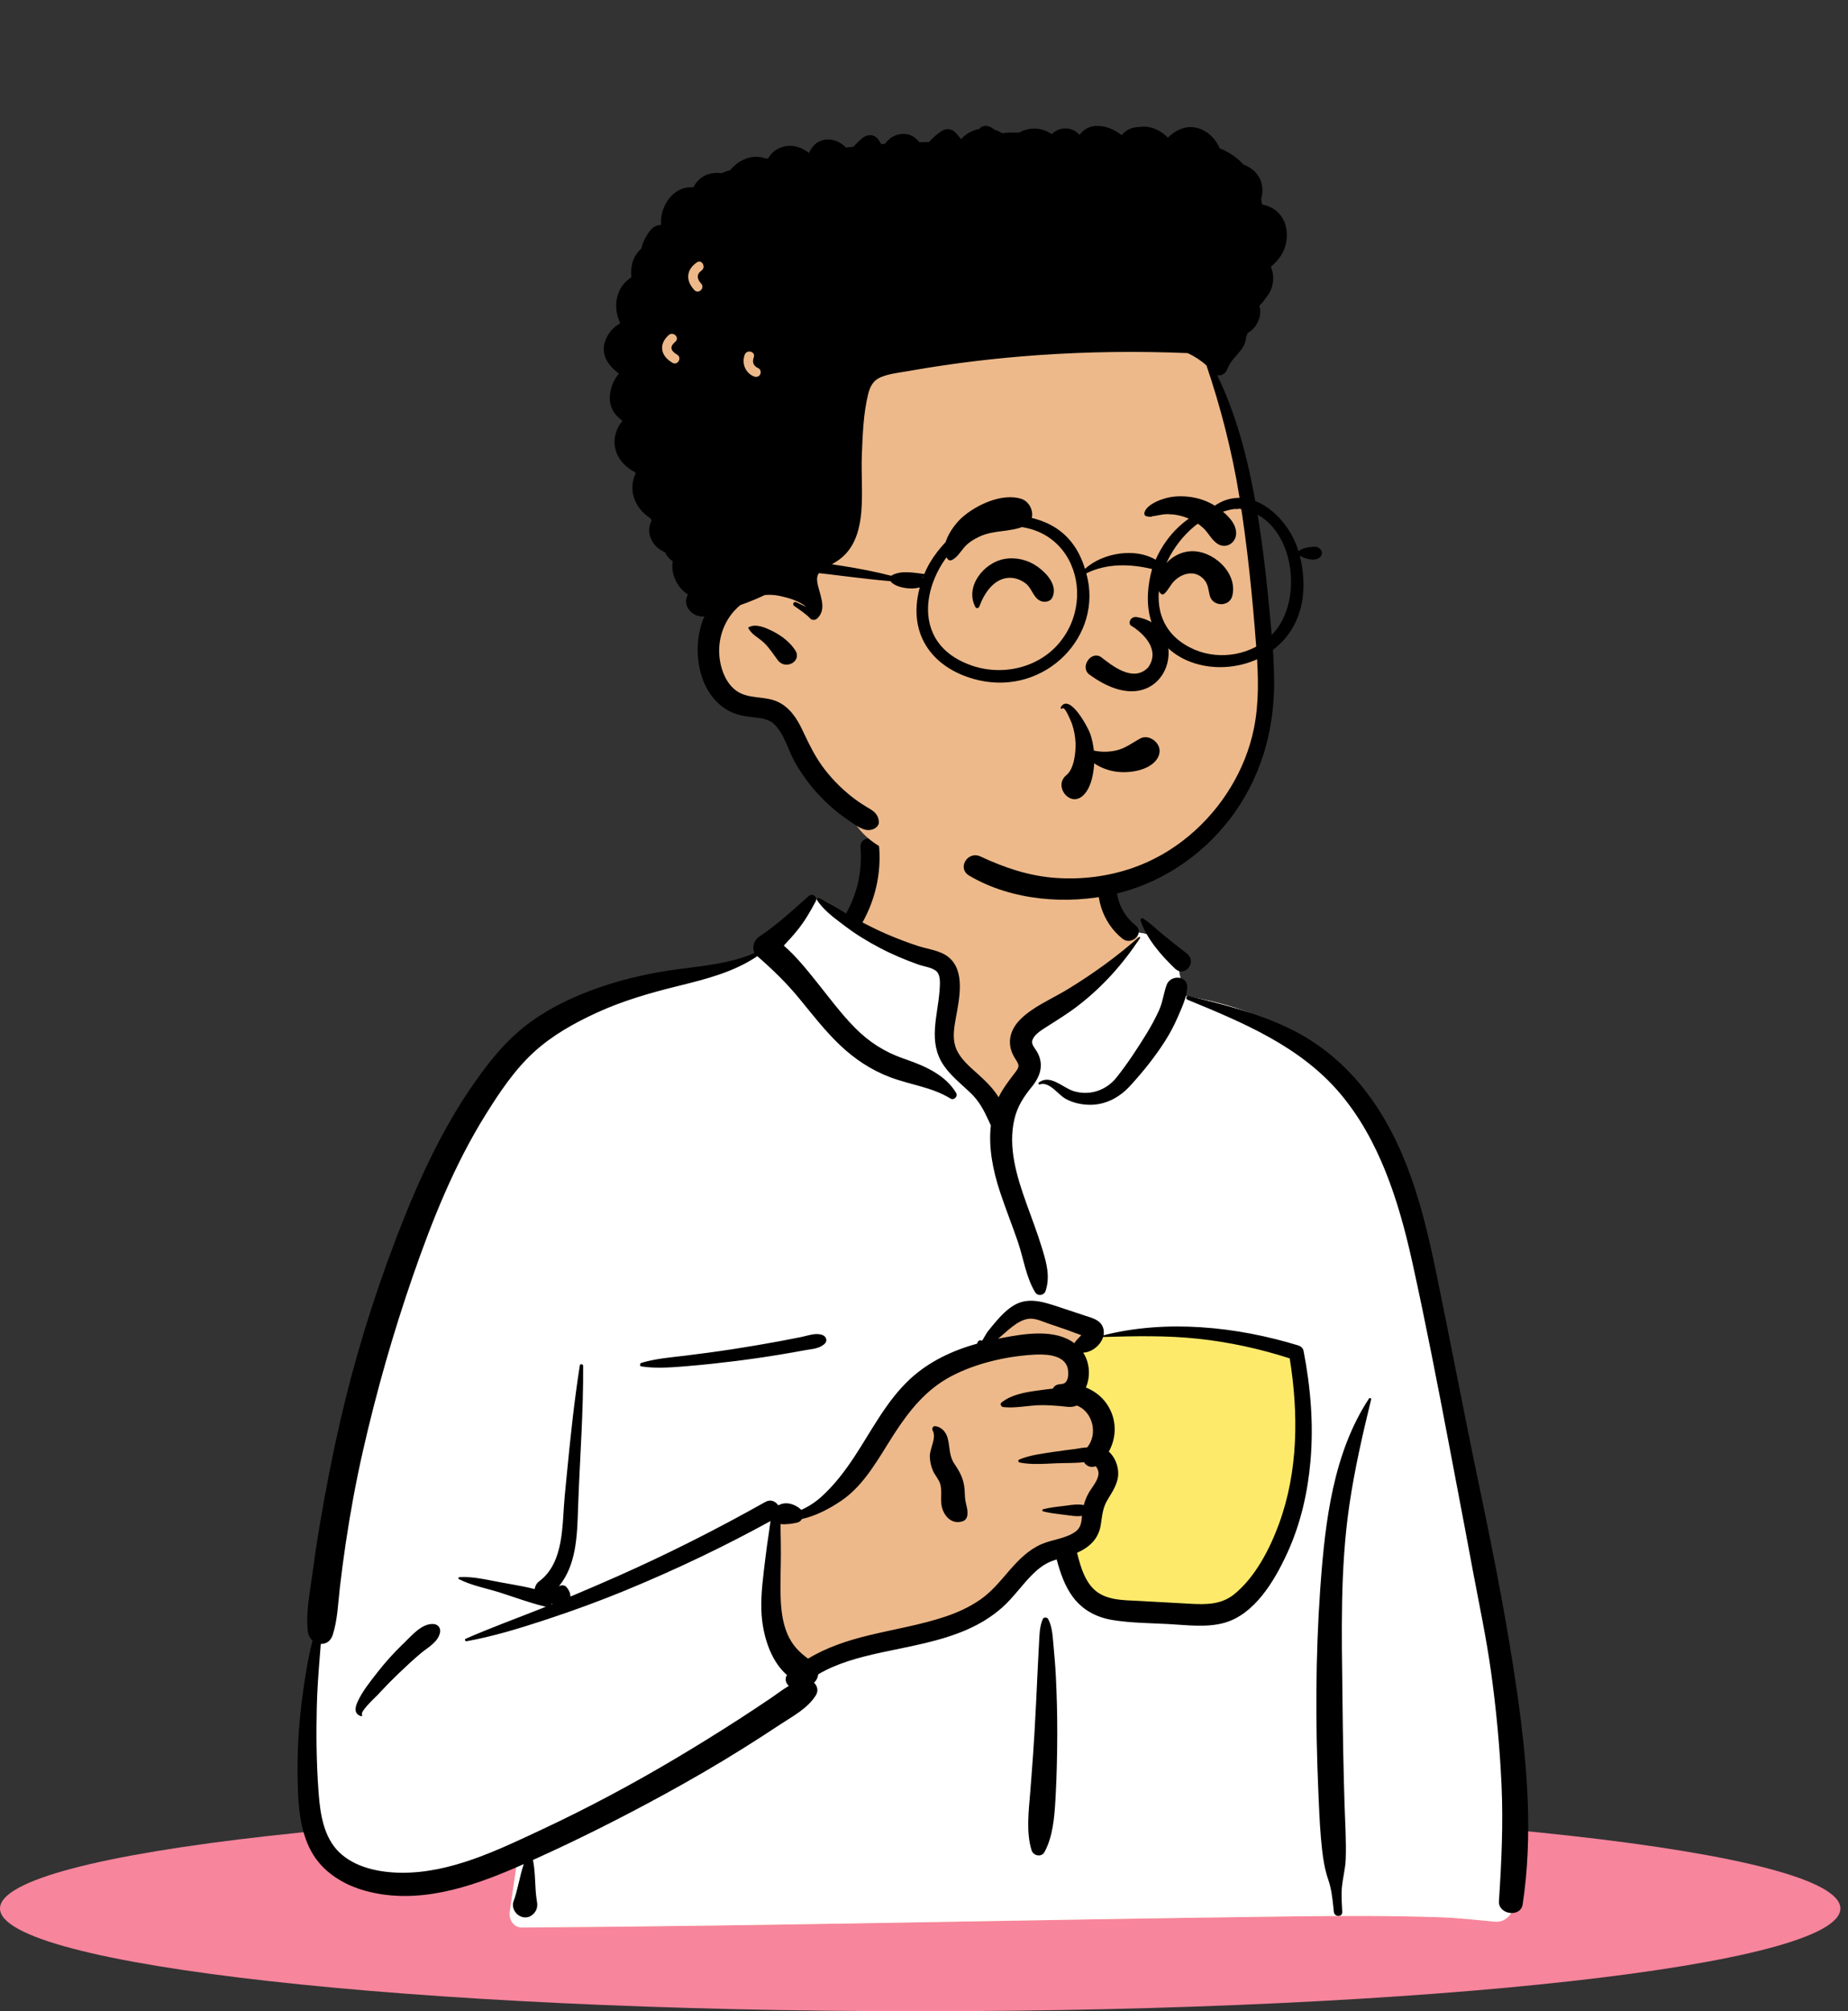 <svg width="295" height="321" viewBox="0 0 295 321" fill="none" xmlns="http://www.w3.org/2000/svg">
<rect x="0" y="0" width="295" height="321" fill="#333333" stroke="none"/>
<g clip-path="url(#clip0_30_224)">
<path d="M146.892 321C228.018 321 293.783 313.657 293.783 304.599C293.783 295.541 228.018 288.198 146.892 288.198C65.766 288.198 0 295.541 0 304.599C0 313.657 65.766 321 146.892 321Z" fill="#F7859C"/>
</g>
<path d="M214.421 201.949H157.025V272.587H214.421V201.949Z" fill="#FDEA6B"/>
<path fill-rule="evenodd" clip-rule="evenodd" d="M140.285 132.858C146.472 128.149 162.005 126.032 168.608 130.566C175.13 135.118 175.841 142.481 178.88 149.253C181.748 147.902 186.483 149.837 187.315 152.497C188.346 153.751 188.392 157.274 189.103 158.96C220.042 163.882 224.739 187.989 228.463 215.357C233.39 243.129 244.573 270.839 239.718 299.417C240.351 300.331 240.85 301.221 241.311 302.277C242.416 304.156 240.993 306.816 238.764 306.713C235.879 306.46 233.022 306.114 230.123 306.006C222.088 305.727 214.045 305.76 206.007 305.863L204.911 305.877C164.4 306.381 123.891 307.374 83.378 307.637C81.908 307.64 81.188 306.322 81.385 305.023C81.78 302.406 82.147 299.789 82.529 297.171C72.947 299.701 62.76 300.337 53.205 297.437C52.536 296.757 54.762 297.125 55.115 297.022C46.322 291.017 48.948 278.365 49.727 269.253C54.57 238.029 56.278 203.482 74.993 176.838C83.089 165.965 94.959 157.356 108.599 155.419L108.977 155.367C112.965 154.836 117.41 154.665 120.897 152.497C124.819 149.368 126.49 143.586 130.616 143.532C131.978 143.514 133.831 145.237 135.826 146.406C135.975 143.833 137.362 141.662 137.668 139.668L137.693 139.497C138.013 137.171 137.575 135.079 140.285 132.858ZM206.776 216.182C198.081 210.145 175.621 213.178 175.107 213.517C173.975 214.261 173.487 214.327 172.875 215.293C172.27 215.373 171.666 215.456 171.063 215.542C169.852 215.937 170.749 217.426 172.148 216.895C171.306 220.52 173.782 223.099 174.767 226.683C175.087 227.847 174.779 229.94 174.767 231.129C174.863 232.645 176.54 234.436 176.261 235.957C175.267 241.365 169.874 246.64 172.148 251.885C173.654 254.847 178.184 256.357 181.197 257.364C187.437 259.758 198.311 257.274 201.937 251.885C203.871 249.01 206.112 241.759 207.265 239.51L207.52 235.942C208.151 227.073 208.711 217.526 206.776 216.182Z" fill="#EDB98A"/>
<path fill-rule="evenodd" clip-rule="evenodd" d="M130.294 143.548L132.782 145.074L147.234 152.214C150.035 152.998 151.436 153.937 151.436 155.033V166.184C151.436 167.676 154.065 171.059 159.323 176.331L164.181 171.491L164.072 170.857C163.61 168.127 163.379 166.3 163.379 165.378C163.379 164.386 168.131 160.619 177.636 154.079L181.795 150.166L181.351 148.819C183.915 148.94 186.696 150.518 187.315 152.497C188.346 153.751 188.392 157.275 189.103 158.961C220.042 163.883 224.739 187.989 228.463 215.357C233.39 243.129 244.573 270.84 239.718 299.417C240.351 300.332 240.85 301.221 241.311 302.277C242.416 304.156 240.993 306.816 238.764 306.713C235.879 306.46 233.022 306.114 230.123 306.006C222.088 305.727 214.045 305.761 206.007 305.863L204.911 305.877C164.4 306.381 123.891 307.374 83.378 307.638C81.908 307.64 81.188 306.322 81.385 305.023C81.78 302.407 82.147 299.789 82.529 297.171C72.947 299.701 62.76 300.337 53.205 297.437C52.536 296.757 54.762 297.126 55.115 297.022C46.322 291.017 48.948 278.365 49.727 269.253C54.57 238.029 56.278 203.482 74.993 176.839C83.089 165.965 94.959 157.356 108.599 155.419L108.977 155.368L109.358 155.318C113.246 154.823 117.521 154.596 120.897 152.497C124.715 149.45 126.4 143.89 130.294 143.548ZM164.921 209.003C163.504 209.003 160.601 211.202 156.213 215.602L155.826 215.781C150.521 218.243 147.007 220.379 145.284 222.189L145.222 222.254C143.481 224.121 140.032 229.086 134.877 237.148L127.411 241.561H124.586L122.575 256.14L127.411 266.55L138.365 262.863L156.213 258.161L166.454 247.777L172.232 245.839C171.531 247.863 171.277 249.876 172.148 251.885C173.654 254.847 178.184 256.358 181.197 257.365C187.437 259.758 198.311 257.274 201.937 251.885C203.871 249.011 206.112 241.76 207.265 239.51L207.596 234.876C208.192 226.323 208.634 217.472 206.776 216.182C198.081 210.146 175.621 213.179 175.107 213.517C173.975 214.261 173.487 214.327 172.875 215.293L172.558 215.336L174.34 212.92L173.709 212.583C169.206 210.196 166.276 209.003 164.921 209.003ZM172.148 216.895C171.342 220.366 173.577 222.877 174.634 226.23L171.933 221.064L171.933 216.962C172.003 216.945 172.075 216.922 172.148 216.895Z" fill="white"/>
<path fill-rule="evenodd" clip-rule="evenodd" d="M129.101 143.009C129.701 142.478 130.589 143.145 130.208 143.863C129.351 145.476 128.471 147.004 127.321 148.43C126.623 149.294 125.876 150.112 125.119 150.92C127.062 152.6 128.729 154.686 130.302 156.641C132.315 159.141 134.217 161.747 136.476 164.035C138.704 166.291 141.168 167.868 144.146 168.92L144.748 169.129C147.74 170.179 150.938 171.597 152.624 174.428C152.957 174.986 152.287 175.676 151.724 175.328C148.794 173.514 145.35 173.149 142.16 171.951C139.079 170.794 136.392 169.012 134.019 166.738C131.649 164.468 129.66 161.886 127.584 159.358C125.532 156.858 123.322 154.723 120.895 152.608C117.149 155.127 112.873 156.223 108.525 157.299L108.051 157.417C103.698 158.494 99.368 159.745 95.284 161.62C91.683 163.274 88.142 165.248 85.209 167.939C82.096 170.795 79.672 174.442 77.455 178.009C72.493 185.988 69.006 194.73 65.935 203.579C62.742 212.782 60.07 222.17 57.914 231.669C56.817 236.501 55.926 241.367 55.194 246.268C54.842 248.628 54.529 250.993 54.254 253.363C53.96 255.895 53.893 258.499 53.116 260.932C52.783 261.975 51.996 262.408 51.209 262.371L51.049 264.37C50.837 267.035 50.639 269.7 50.572 272.381C50.462 276.84 50.512 281.285 50.833 285.734L50.878 286.34C51.13 289.587 51.694 293.235 54.137 295.613C56.667 298.075 60.557 298.849 63.967 298.894C71.909 298.997 79.554 295.247 86.582 291.957C93.82 288.568 100.86 284.807 107.732 280.728C111.231 278.651 114.693 276.505 118.11 274.295C119.787 273.211 121.452 272.108 123.105 270.988C124.052 270.346 124.949 269.643 125.912 269.073C125.44 268.634 125.229 267.943 125.625 267.34C122.839 264.923 121.68 260.61 121.544 257.121C121.434 254.304 121.849 251.495 122.177 248.705C122.342 247.298 122.546 245.894 122.758 244.493C122.841 243.94 122.905 243.348 123.003 242.764C115.481 246.895 107.747 250.574 99.809 253.843C95.741 255.518 91.62 257.025 87.442 258.405L86.595 258.684C82.636 259.979 78.583 261.202 74.491 261.942C74.272 261.982 74.094 261.659 74.328 261.556C78.316 259.797 82.442 258.314 86.49 256.694L87.156 256.424C87.079 256.419 87 256.409 86.917 256.389C84.543 255.816 82.188 254.934 79.859 254.191C77.698 253.501 75.27 253.068 73.25 252.027C73.095 251.947 73.182 251.731 73.333 251.721C75.604 251.564 78.068 252.225 80.294 252.614L81.13 252.76C82.531 253.007 83.963 253.272 85.357 253.619C85.407 253.152 85.668 252.683 86.039 252.408C90.124 249.385 89.709 243.279 90.146 238.777L90.47 235.434C91.04 229.584 91.643 223.734 92.558 217.928C92.607 217.618 93.087 217.707 93.089 217.999C93.137 225.197 92.593 232.362 92.32 239.548L92.278 240.727C92.128 245.162 92.01 249.766 89.215 253.178C89.606 252.95 90.134 252.95 90.451 253.326C90.84 253.789 91.064 254.308 91.057 254.818C93.582 253.76 96.097 252.674 98.598 251.567C106.642 248.005 114.517 244.02 122.184 239.707C123.009 239.243 123.793 239.608 124.201 240.22L124.26 240.211C124.27 240.21 124.28 240.209 124.29 240.209L124.349 240.206C124.351 240.206 124.353 240.207 124.355 240.207C125.434 239.614 126.905 240.036 127.831 240.9C127.858 240.927 127.881 240.955 127.906 240.982C129.078 240.456 130.173 239.746 131.166 238.846C133.2 237.004 134.922 234.727 136.423 232.444C139.188 228.238 141.536 223.561 145.271 220.099C148.305 217.286 152.068 215.535 156.014 214.436C155.998 214.321 156.042 214.198 156.122 214.116C156.324 213.908 156.469 213.837 156.731 213.963C156.752 213.973 156.764 213.987 156.773 214.002L157.158 213.344C157.368 212.987 157.584 212.628 157.659 212.534C158.107 211.97 158.568 211.41 159.036 210.862C159.83 209.935 160.735 209.019 161.782 208.376C164.075 206.968 166.486 207.765 168.844 208.534C170.269 209 171.688 209.48 173.111 209.952L173.257 210C174.318 210.34 175.559 210.638 176.033 211.761C176.22 212.205 176.25 212.667 176.162 213.114C186.234 210.554 197.42 211.73 207.248 214.735C207.626 214.85 208.002 215.16 208.082 215.568C209.208 221.339 209.709 227.258 209.2 233.128C208.76 238.195 207.637 243.16 205.52 247.799L205.4 248.061C203.41 252.36 200.257 257.66 195.442 259.007C192.534 259.821 189.318 259.341 186.352 259.192C183.47 259.047 180.524 259.026 177.67 258.573C175.127 258.17 172.899 257.031 171.328 254.965C169.973 253.182 169.259 251.028 168.674 248.885C168.407 248.97 168.141 249.061 167.879 249.163C166.774 249.594 165.839 250.29 164.992 251.109C163.206 252.838 161.82 254.939 159.95 256.589C158.258 258.083 156.329 259.245 154.261 260.138C149.975 261.989 145.377 262.728 140.843 263.709L140.526 263.778C137.113 264.527 133.629 265.446 130.617 267.222C130.558 267.744 130.32 268.236 129.938 268.558C130.469 269.057 130.694 269.847 130.227 270.588C128.923 272.657 126.676 273.834 124.659 275.157L124.528 275.243C122.544 276.558 120.543 277.846 118.525 279.108C114.423 281.675 110.236 284.1 105.989 286.419C99.159 290.148 92.183 293.665 85.079 296.856C85.506 298.952 85.35 301.114 85.671 303.224L85.72 303.525C85.856 304.308 85.672 304.963 85.132 305.475L85.075 305.527L85.076 305.52L85.025 305.567L85.008 305.581L85.014 305.577C84.952 305.633 84.887 305.686 84.822 305.732L84.739 305.785C84.219 306.101 83.549 306.098 83.017 305.819L82.956 305.785L82.854 305.727C82.151 305.323 81.666 304.321 81.958 303.525C82.675 301.569 82.946 299.482 83.608 297.513L83.082 297.748L82.39 298.049C74.901 301.286 66.583 304.011 58.424 301.805C54.819 300.83 51.449 298.767 49.645 295.405C47.87 292.097 47.62 288.256 47.525 284.577C47.409 280.035 47.653 275.424 48.252 270.921C48.654 267.899 49.141 264.819 49.891 261.828C49.505 261.488 49.221 261 49.146 260.395C48.792 257.538 49.412 254.568 49.791 251.726C50.162 248.951 50.572 246.182 51.035 243.421C51.97 237.845 53.057 232.281 54.322 226.771C56.573 216.964 59.546 207.332 63.125 197.929L63.438 197.11C66.745 188.516 70.575 180.105 75.907 172.556C78.458 168.944 81.154 165.669 84.758 163.066C88.135 160.627 91.943 158.871 95.874 157.529C99.809 156.186 103.853 155.286 107.969 154.726C112.149 154.158 116.561 153.809 120.46 152.095C119.966 151.212 120.39 150.019 121.22 149.471C124.013 147.626 126.597 145.226 129.101 143.009ZM218.529 223.221C218.646 223.043 218.924 223.156 218.873 223.366C217.514 228.929 216.239 234.503 215.406 240.173C213.903 250.405 214.179 260.771 214.302 271.079L214.308 271.612C214.371 277.165 214.459 282.717 214.643 288.268C214.736 291.073 214.919 293.905 214.819 296.712C214.765 298.234 214.359 299.674 214.215 301.178C214.089 302.494 214.201 303.829 214.264 305.146C214.306 306.022 213.013 305.985 212.925 305.146L212.812 304.062C212.666 302.69 212.486 301.326 212.036 300.012C211.495 298.432 211.235 296.881 211.047 295.222C210.76 292.68 210.632 290.113 210.521 287.553L210.445 285.783C209.981 275.086 209.998 264.339 210.748 253.653L210.803 252.89C211.546 242.789 212.835 231.875 218.529 223.221ZM189.567 159.56C189.212 159.414 189.336 158.878 189.729 158.971L190.444 159.142C195.681 160.395 200.823 161.754 205.711 164.086C210.602 166.42 214.743 169.905 218.034 174.19C224.43 182.519 227.088 192.641 229.186 202.754C231.518 213.991 233.641 225.269 235.994 236.503L236.43 238.596C238.607 249.058 240.662 259.527 242.176 270.114L242.285 270.882C243.812 281.768 244.73 293.032 243.064 303.947C242.734 306.107 239.139 305.569 239.279 303.435C239.685 297.267 239.976 291.132 239.695 284.95C239.414 278.768 238.834 272.612 237.969 266.483C237.241 261.325 236.156 256.232 235.196 251.115L235.045 250.307C234.241 245.955 233.412 241.608 232.585 237.26L231.349 230.75C229.497 221.003 227.608 211.247 225.474 201.561L225.347 200.991C223.259 191.672 220.18 181.911 213.915 174.511C207.558 167.001 198.457 163.219 189.567 159.56ZM166.467 258.402C166.619 258.062 167.154 258.099 167.319 258.402C167.963 259.59 168.035 261.107 168.156 262.448L168.169 262.586C168.324 264.222 168.461 265.864 168.545 267.506C168.704 270.622 168.78 273.734 168.771 276.854C168.761 280.051 168.696 283.244 168.524 286.437L168.477 287.292C168.32 290.067 168.056 293.161 166.737 295.586C166.257 296.468 164.953 296.209 164.675 295.317C163.765 292.398 164.233 288.936 164.466 285.946L164.647 283.612C164.827 281.279 164.998 278.944 165.133 276.608C165.319 273.411 165.473 270.212 165.62 267.014C165.668 265.975 165.72 264.936 165.775 263.898L165.859 262.34C165.931 261.037 165.925 259.607 166.467 258.402ZM64.17 262.54L64.572 262.152C65.809 260.942 67.371 259.08 69.199 259.196C69.928 259.242 70.392 259.846 70.241 260.563C69.918 262.095 68.355 262.89 67.229 263.825C65.996 264.85 64.834 265.944 63.674 267.05C62.645 268.03 61.655 269.038 60.689 270.077L60.328 270.469C59.982 270.846 57.516 273.075 57.783 273.653L57.797 273.679C57.871 273.79 57.748 273.942 57.625 273.903C56.56 273.567 56.627 272.655 57.029 271.731C57.803 269.956 59.157 268.313 60.34 266.797C61.519 265.285 62.796 263.876 64.17 262.54ZM170.325 218.015C169.501 216.07 166.468 216.111 164.747 216.228C160.41 216.52 155.719 217.617 151.861 219.642C147.861 221.742 145.167 225.107 142.756 228.827L142.643 229.002C140.294 232.652 138.031 236.973 134.351 239.483C132.477 240.762 130.289 241.929 128.015 242.435C127.859 242.71 127.606 242.927 127.275 243.006L127.12 243.041C126.473 243.184 125.467 243.342 124.598 243.247C124.603 243.672 124.599 244.094 124.61 244.496C124.64 245.65 124.653 246.808 124.653 247.963C124.654 250.381 124.524 252.804 124.625 255.222C124.714 257.361 125.017 259.596 126.044 261.508C126.798 262.911 127.793 263.839 128.993 264.725C131.947 262.926 135.288 261.83 138.678 261.005C142.778 260.008 146.976 259.342 150.982 257.99C152.911 257.339 154.765 256.487 156.444 255.33C158.227 254.102 159.589 252.439 160.99 250.813L161.209 250.561C162.639 248.922 164.199 247.354 166.22 246.465C167.96 245.7 170.254 245.563 171.775 244.379C172.571 243.759 172.637 242.86 172.721 241.939C171.747 242.079 170.715 241.855 169.744 241.742L169.241 241.683C168.322 241.574 167.425 241.454 166.521 241.22C166.353 241.177 166.353 240.924 166.521 240.88C167.589 240.605 168.648 240.487 169.744 240.359L170.001 240.327C170.992 240.197 172.034 240.001 173.006 240.219C173.18 239.556 173.432 238.922 173.786 238.288C174.282 237.397 175.22 236.387 175.347 235.346C175.385 235.035 175.313 234.669 175.166 234.394L175.115 234.3C175.054 234.19 174.981 234.078 174.874 234.01C174.862 234.023 174.837 234.039 174.783 234.056C174.035 234.292 173.382 233.926 173.036 233.361C171.565 233.544 169.96 233.482 168.581 233.543L167.187 233.611C165.697 233.679 164.14 233.709 162.74 233.408C162.544 233.366 162.485 233.041 162.681 232.957C164.402 232.222 166.49 231.987 168.332 231.704C169.362 231.546 170.398 231.426 171.43 231.287C172.118 231.195 172.847 231.041 173.559 231.005C175.344 228.784 174.382 225.28 171.898 224.323C170.993 224.721 170.179 224.49 169.19 224.405C168.203 224.32 167.214 224.263 166.223 224.267C164.237 224.276 162.132 224.798 160.166 224.573C159.846 224.536 159.549 224.111 159.867 223.851C161.372 222.624 163.53 222.223 165.44 221.962L165.836 221.909C166.477 221.825 167.256 221.702 168.064 221.63C168.247 221.273 168.575 221.004 169.067 220.937C169.213 220.917 169.36 220.905 169.507 220.893L169.505 220.878C170.706 220.821 170.654 218.793 170.325 218.015ZM88.098 255.946C88.077 255.978 88.054 256.01 88.029 256.04L87.991 256.084L88.189 256.003L88.098 255.946ZM191.283 213.67C186.228 213.127 181.166 213.241 176.095 213.387C175.69 214.713 174.278 215.842 172.91 215.885C173.981 217.514 174.092 219.72 173.341 221.448C174.936 222.082 176.31 223.222 177.144 224.845C178.3 227.095 178.149 229.599 177.006 231.679C177.982 232.561 178.557 233.995 178.5 235.346C178.435 236.853 177.537 238.14 176.79 239.387C175.983 240.736 175.956 241.924 175.708 243.435C175.346 245.646 173.853 246.988 171.933 247.825L172.035 248.227C172.53 250.152 173.146 252.184 174.561 253.593C176.381 255.404 179.205 255.387 181.61 255.502L181.726 255.508C183.928 255.618 186.129 255.747 188.33 255.871L189.981 255.964C192.515 256.103 194.949 256.12 197.018 254.445C200.396 251.712 202.712 247.188 204.178 243.184C207.254 234.778 207.291 225.554 205.879 216.8C201.143 215.274 196.229 214.201 191.283 213.67ZM149.242 227.615L149.279 227.617C150.32 227.736 151.035 228.578 151.29 229.578C151.66 231.03 151.478 232.343 152.368 233.654C153.284 235.002 153.847 236.082 153.98 237.747C154.034 238.432 154.009 239.116 154.162 239.787L154.273 240.257C154.39 240.758 154.486 241.241 154.428 241.779C154.375 242.269 154.135 242.652 153.643 242.809C152.038 243.322 150.799 242.14 150.384 240.646C150.026 239.354 150.504 237.816 149.999 236.604C149.719 235.932 149.203 235.369 148.911 234.693C148.622 234.022 148.477 233.322 148.431 232.593C148.343 231.214 149.563 229.558 148.882 228.308C148.737 228.042 148.901 227.607 149.242 227.615ZM127.925 213.387C129.011 213.167 130.244 212.661 131.316 213.081C131.867 213.298 132.139 213.969 131.674 214.436C130.865 215.245 129.691 215.29 128.603 215.481L128.507 215.498C127.22 215.736 125.93 215.962 124.639 216.176C122.211 216.578 119.776 216.933 117.333 217.236C114.823 217.546 112.307 217.822 109.787 218.03L108.811 218.11C106.683 218.28 104.468 218.409 102.379 218.083C102.076 218.035 102.125 217.594 102.379 217.516C104.667 216.824 107.177 216.639 109.543 216.346C112.058 216.034 114.568 215.705 117.072 215.314C119.573 214.924 122.069 214.505 124.557 214.042C125.681 213.833 126.804 213.615 127.925 213.387ZM167.138 211.165C166.184 210.828 165.135 210.328 164.102 210.495C162.32 210.784 160.734 212.519 159.323 213.662L160.031 213.524C163.655 212.828 168.454 212.078 171.497 214.381C171.504 214.367 171.51 214.354 171.519 214.341C171.765 213.968 172.049 213.677 172.36 213.358C172.39 213.33 172.418 213.302 172.446 213.272L172.614 213.094L172.231 212.961C171.41 212.671 170.438 212.297 170.284 212.242L170.273 212.238C169.227 211.884 168.179 211.534 167.138 211.165ZM137.362 135.248C137.213 133.331 140.198 133.347 140.346 135.248C140.668 139.399 139.734 143.51 137.722 147.149C137.707 147.176 137.691 147.199 137.676 147.224C138.934 147.878 140.206 148.506 141.507 149.067C143.171 149.785 144.866 150.439 146.592 150.994C148.153 151.495 150.076 151.694 151.388 152.738C154.156 154.94 153.116 159.511 152.584 162.473L152.501 162.941C152.236 164.466 152.044 166.03 152.687 167.493C153.374 169.056 154.762 170.215 156.001 171.333L156.252 171.56C157.349 172.559 158.603 173.773 159.408 175.128C160.143 173.609 161.145 172.369 162.204 170.972C162.96 169.975 162.422 169.646 161.879 168.672C161.356 167.735 161.101 166.736 161.265 165.666C161.566 163.691 163.146 162.265 164.718 161.193C166.574 159.928 168.646 158.99 170.565 157.813C174.509 155.395 178.349 152.63 181.809 149.559C181.905 149.475 182.07 149.586 181.994 149.702C179.26 153.857 176.056 157.447 172.117 160.494C170.52 161.73 168.842 162.755 167.153 163.832L166.667 164.144C165.989 164.583 165.143 165.17 164.837 165.917C164.528 166.669 165.186 167.236 165.54 167.859C166.665 169.837 166.122 171.682 164.789 173.359L164.727 173.436C163.402 175.068 162.398 176.585 161.918 178.67C160.886 183.148 162.323 187.812 163.828 192.016L163.887 192.182C164.701 194.448 165.566 196.697 166.273 198.999L166.468 199.636C167.108 201.754 167.633 203.843 166.914 206.021C166.67 206.762 165.659 206.937 165.239 206.24C163.758 203.781 163.389 200.823 162.461 198.12C161.556 195.486 160.517 192.9 159.643 190.255C158.518 186.849 157.764 183.184 158.173 179.612C158.161 179.591 158.148 179.571 158.138 179.549L157.851 178.923C157.07 177.227 156.316 175.746 154.895 174.395C153.413 172.985 151.805 171.737 150.639 170.03C148.106 166.322 149.673 162.198 149.979 158.144L150.014 157.647C150.069 156.805 150.1 155.661 149.549 155.079C148.931 154.423 147.479 154.256 146.658 153.965C144.536 153.215 142.445 152.34 140.454 151.29C138.558 150.291 136.722 149.187 135.012 147.893L134.145 147.242C132.778 146.211 131.36 145.085 130.443 143.681C130.338 143.519 130.517 143.259 130.709 143.336C132.239 143.957 133.637 144.943 135.068 145.802C135.09 145.75 135.116 145.697 135.145 145.644C136.916 142.441 137.645 138.892 137.362 135.248ZM186.232 157.195C186.841 155.524 189.619 155.653 189.509 157.638C189.424 159.163 188.776 160.54 188.184 161.924L188.12 162.072C187.509 163.515 186.803 164.869 185.957 166.191C184.343 168.719 182.451 171.065 180.431 173.278C178.599 175.285 176.195 176.512 173.425 176.308C172.257 176.222 171.079 175.926 170.056 175.343C168.841 174.651 167.522 172.572 165.972 173.075C165.822 173.124 165.682 172.904 165.812 172.8C167.601 171.36 169.632 173.593 171.345 174.131C173.927 174.942 176.576 174.046 178.237 171.96C179.972 169.783 181.568 167.344 183.026 164.974C183.767 163.77 184.442 162.52 185.025 161.233C185.614 159.933 185.748 158.52 186.232 157.195ZM182.071 146.914C181.996 146.684 182.282 146.464 182.485 146.596C183.661 147.361 184.68 148.372 185.764 149.258C186.968 150.24 188.18 151.203 189.411 152.151C191.205 153.534 189.124 156.079 187.544 154.569C185.383 152.503 183.016 149.802 182.071 146.914ZM175.616 138.829C176.093 136.988 178.918 137.747 178.507 139.566L178.493 139.622C177.714 142.627 178.824 145.686 181.195 147.634L181.282 147.705C182.782 148.904 180.657 151.002 179.172 149.814C175.93 147.22 174.581 142.816 175.616 138.829Z" fill="black"/>
<path fill-rule="evenodd" clip-rule="evenodd" d="M199.938 80.228C199.01 72.808 196.093 64.93 193.026 58.013C186.13 43.388 170.341 41.375 156.187 38.359C142.22 36.323 127.43 34.484 113.674 38.547C105.94 40.444 102.919 49.669 104.14 56.949C104.837 61.485 106.898 65.778 108.656 69.982C112.15 78.615 114.367 87.858 114.371 97.205C114.131 103.314 113.27 110.286 120.279 112.873C126.949 116.195 127.513 125.199 135.864 130.308C139.241 137.159 148.44 137.762 155.06 139.351C159.245 140.153 163.477 140.743 167.72 141.125C180.007 142.701 189.836 139.136 196.268 128.174C200.572 121.503 203.777 113.8 202.985 105.714C202.197 97.2 200.883 88.731 199.938 80.228Z" fill="#EDB98A"/>
<path fill-rule="evenodd" clip-rule="evenodd" d="M156.293 20.585C156.994 19.789 158.075 20.062 158.731 20.691C159.158 20.817 159.571 21.005 159.962 21.253C160.845 21.139 161.771 21.139 162.636 21.171C162.846 21.053 163.072 20.948 163.317 20.858C165.067 20.217 166.618 20.543 167.897 21.401C168.513 20.817 169.29 20.451 170.283 20.506C171.17 20.556 171.802 20.974 172.343 21.524C172.883 20.744 173.756 20.188 174.843 20.11C176.363 20.002 177.824 20.613 179.036 21.558C179.741 20.747 180.703 20.281 181.775 20.277C182.48 20.148 183.225 20.199 183.897 20.402C184.874 20.698 185.731 21.251 186.414 21.969C187.494 20.933 188.816 20.188 190.341 20.297C192.314 20.439 193.95 21.892 194.71 23.681C196.046 24.217 197.279 24.981 198.309 26.071C198.364 26.128 198.417 26.188 198.472 26.248C199.027 26.454 199.55 26.744 200.01 27.127C201.468 28.343 201.793 30.101 201.311 31.824C201.378 32.1 201.436 32.38 201.488 32.661C202.854 32.869 204.094 33.658 204.8 34.943C205.765 36.706 205.575 39.031 204.53 40.714C204.08 41.438 203.51 42.048 202.869 42.582C203.593 44.23 203.246 46.197 202.077 47.53C201.793 47.99 201.443 48.405 201.05 48.78C201.484 50.484 200.712 52.242 199.172 53.153L199.04 53.483C199.018 53.538 198.995 53.593 198.972 53.647C198.955 53.717 198.934 53.785 198.913 53.853C198.877 54.458 198.678 55.051 198.283 55.611C197.475 56.756 196.474 57.504 195.943 58.841L195.889 58.982C195.661 59.615 194.924 60.061 194.295 59.866C197.784 67.04 199.612 75.023 200.868 82.846C201.494 86.749 201.977 90.665 202.369 94.597L202.753 98.512C203.091 101.992 203.392 105.483 203.394 108.975C203.399 116.873 201.143 124.47 196.301 130.755C191.722 136.696 185.241 141.002 177.921 142.698C170.362 144.447 161.496 143.758 154.718 139.755C152.72 138.578 154.47 135.747 156.504 136.694C160.353 138.488 164.265 139.82 168.531 140.118C172.691 140.411 176.86 139.89 180.804 138.527C187.33 136.271 192.882 131.544 196.451 125.658C198.209 122.757 199.482 119.608 200.16 116.282C201.004 112.135 200.877 107.85 200.567 103.65L200.545 103.364C199.933 95.273 199.125 87.132 197.819 79.122C196.665 72.038 194.891 65.098 192.587 58.312C191.684 57.516 190.675 56.858 189.595 56.358C181.685 56.027 173.76 56.123 165.86 56.67C159.123 57.139 152.418 57.933 145.764 59.09L145.051 59.215C143.578 59.478 141.942 59.628 140.554 60.222C139.364 60.733 138.881 61.715 138.581 62.922C137.826 65.976 137.711 69.317 137.583 72.449C137.458 75.509 137.741 78.596 137.496 81.646C137.288 84.199 136.635 86.811 134.747 88.658C133.759 89.624 132.543 90.153 131.403 90.887C130.665 91.361 130.352 91.849 130.447 92.725C130.653 94.644 132.196 97.061 130.462 98.705C130.157 98.993 129.63 99.03 129.329 98.705C128.614 97.926 127.626 97.332 126.778 96.703C126.423 96.443 126.718 95.937 127.121 96.117C127.651 96.355 128.191 96.636 128.744 96.881C127.524 95.874 125.788 95.381 124.342 95.088C123.614 94.942 122.849 94.9 122.091 94.968C121.531 95.235 120.958 95.484 120.386 95.726C119.658 96.032 118.922 96.31 118.182 96.573C115.614 98.67 114.388 102.079 114.923 105.413C115.216 107.254 116.064 109.256 117.662 110.33C119.555 111.603 122.091 111.056 124.137 112.001C126.053 112.885 127.219 114.671 128.091 116.52L128.455 117.289C129.265 118.993 130.098 120.652 131.205 122.203C132.486 123.999 134.054 125.612 135.765 126.998C136.595 127.668 137.479 128.271 138.393 128.821L138.643 128.969C139.569 129.513 140.232 130.031 140.294 131.181C140.314 131.581 140.062 131.947 139.736 132.155C138.336 133.044 136.943 131.932 135.777 131.156C134.519 130.319 133.316 129.377 132.203 128.35C130.087 126.402 128.256 124.087 126.848 121.574C125.775 119.661 125.165 116.968 123.469 115.485C122.434 114.581 120.971 114.573 119.678 114.408C118.475 114.253 117.337 114.002 116.266 113.409C111.912 110.986 110.681 105.122 111.714 100.591C111.889 99.827 112.135 99.083 112.437 98.367C110.816 98.637 108.996 96.959 109.653 95.266C109.703 95.138 109.761 95.018 109.816 94.895C108.748 94.191 107.905 93.124 107.505 91.729C107.3 91.007 107.27 90.278 107.377 89.574C106.86 89.226 106.432 88.748 106.157 88.159C105.297 87.761 104.534 87.165 104.079 86.313C103.448 85.138 103.528 84.056 104.008 83.082C103.941 82.959 103.876 82.834 103.813 82.706C102.05 81.587 100.82 79.657 100.96 77.518C101.005 76.809 101.18 76.171 101.45 75.595C101.427 75.522 101.405 75.447 101.385 75.374C99.909 74.623 98.689 73.388 98.254 71.74C97.818 70.081 98.331 68.428 99.356 67.156C97.856 66.056 96.953 64.521 97.501 62.198C97.723 61.254 98.171 60.395 98.776 59.671C98.774 59.649 98.769 59.626 98.764 59.603L98.623 59.494C96.771 58.03 95.706 56.164 96.843 53.87C97.353 52.838 98.081 52.119 98.936 51.645L98.979 51.51C98.366 50.195 98.159 48.735 98.581 47.199C98.926 45.934 99.744 44.927 100.79 44.259C100.72 43.692 100.73 43.089 100.842 42.435C101.03 41.33 101.577 40.366 102.378 39.682C102.408 39.537 102.445 39.394 102.488 39.251C102.758 38.377 103.263 37.428 103.848 36.724C104.331 36.14 104.871 35.927 105.532 35.904C105.492 35.366 105.519 34.82 105.629 34.266C105.967 32.558 107.052 30.952 108.661 30.223C109.321 29.925 110.016 29.838 110.686 29.91C111.257 28.708 112.37 27.837 113.738 27.649C114.27 27.573 114.766 27.578 115.221 27.646C115.478 27.526 115.746 27.418 116.026 27.32C116.211 27.255 116.399 27.195 116.586 27.135C117.219 26.349 118.052 25.72 119.025 25.342C120.148 24.903 121.291 24.948 122.304 25.316L122.627 25.249C123.132 24.372 123.937 23.693 125.175 23.385C126.581 23.037 128.024 23.523 129.129 24.407C129.134 24.407 129.139 24.407 129.147 24.405C129.725 23.11 130.713 22.208 132.371 22.27C133.404 22.311 134.337 22.824 135.057 23.556C135.457 23.505 135.857 23.46 136.26 23.415C136.685 22.917 137.158 22.451 137.681 22.033C138.536 21.346 139.649 21.401 140.279 22.368C140.417 22.578 140.544 22.791 140.672 23.004L141.25 22.964C141.93 22.045 142.858 21.424 144.128 21.374C145.294 21.326 146.124 21.897 146.757 22.696C147.272 22.684 147.79 22.674 148.308 22.666C148.91 21.967 149.621 21.351 150.431 20.84C151.051 20.449 151.967 20.582 152.469 21.103C152.809 21.458 153.125 21.827 153.419 22.21C154.177 21.359 155.2 20.799 156.293 20.585ZM119.483 100.128C120.651 99.461 122.221 100.183 123.352 100.749C124.73 101.438 126.098 102.477 126.941 103.78C128.089 105.553 125.39 106.986 124.182 105.395C123.439 104.416 122.847 103.429 121.946 102.572C121.123 101.786 119.93 101.26 119.458 100.223C119.44 100.188 119.445 100.148 119.483 100.128ZM120.303 57.081L120.325 57.018C120.657 56.108 119.208 55.716 118.878 56.618C118.379 57.986 118.954 59.474 120.304 60.064C120.677 60.228 121.105 60.171 121.33 59.795C121.519 59.478 121.432 58.929 121.061 58.767C120.302 58.434 120.048 57.847 120.303 57.081ZM107.815 54.536C108.54 53.895 107.476 52.835 106.754 53.474C106.08 54.069 105.58 54.878 105.71 55.809C105.842 56.757 106.556 57.427 107.338 57.9C108.166 58.402 108.921 57.103 108.095 56.602L108.002 56.545C107.656 56.33 107.25 56.033 107.191 55.609C107.129 55.158 107.51 54.806 107.815 54.536ZM111.934 43.221L111.985 43.183C112.764 42.626 112.016 41.322 111.227 41.886C110.505 42.402 109.925 43.074 109.864 43.999C109.805 44.899 110.262 45.679 110.859 46.312C111.524 47.016 112.584 45.952 111.921 45.249C111.274 44.565 111.147 43.818 111.934 43.221Z" fill="black"/>
<path fill-rule="evenodd" clip-rule="evenodd" d="M169.344 112.848C170.746 110.543 173.735 116.19 174.053 117.161C174.334 118.021 174.519 118.902 174.614 119.793C175.701 120.037 176.83 120.037 177.943 119.824C179.599 119.506 180.611 118.617 182.049 117.853C183.043 117.325 184.295 117.944 184.812 118.819C185.42 119.85 185.033 120.919 184.233 121.687C182.717 123.143 179.734 123.478 177.755 123.091C176.621 122.869 175.582 122.444 174.664 121.827C174.658 121.942 174.654 122.057 174.645 122.172L174.628 122.372C174.476 123.987 174.031 126.018 172.776 127.069C170.717 128.793 168.176 125.478 170.177 123.756L170.239 123.704C171.482 122.7 171.754 120.006 171.687 118.522C171.643 117.553 171.466 116.573 171.16 115.65L171.097 115.466C171.005 115.206 170.001 112.734 169.638 113.049L169.621 113.067C169.471 113.245 169.229 113.037 169.344 112.848ZM180.539 99.842C182.432 100.991 185.315 103.672 183.279 106.523C180.883 109.036 177.432 106.154 175.732 104.851C174.155 103.841 172.384 106.439 173.846 107.618C186.134 116.71 191.12 100.142 181.496 98.49C180.437 98.308 180.043 99.486 180.539 99.842ZM160.329 89.214C162.178 88.886 164.073 89.346 165.604 90.427L165.72 90.511C167.194 91.589 168.844 93.481 167.998 95.339C167.659 96.085 166.641 96.202 165.996 95.864C164.922 95.301 164.727 93.915 163.768 93.149C162.982 92.52 161.923 92.139 160.911 92.231C158.532 92.447 157.069 94.792 156.33 96.812C156.235 97.071 155.856 97.171 155.707 96.894C153.965 93.639 157.049 89.796 160.329 89.214ZM189.957 87.986C193.5 87.694 197.647 91.365 196.714 95.103C196.267 96.897 193.605 96.845 193.132 95.103C192.871 94.144 192.897 93.296 192.207 92.5C191.637 91.843 190.827 91.461 189.957 91.52C188.997 91.585 188.112 92.064 187.44 92.737C186.832 93.346 186.469 94.236 185.84 94.774C185.685 94.906 185.478 94.915 185.325 94.774C184.242 93.776 184.892 91.699 185.579 90.657C186.561 89.167 188.161 88.134 189.957 87.986ZM153.581 82.585C155.854 80.574 159.985 78.632 163.05 79.622C164.812 80.191 165.58 83.028 163.613 83.928C161.335 84.969 158.708 84.546 156.39 85.625C155.416 86.079 154.5 86.646 153.822 87.477C153.288 88.132 152.745 88.994 151.972 89.372C151.769 89.472 151.494 89.474 151.332 89.29C149.638 87.376 152.103 83.893 153.581 82.585ZM186.05 79.522C187.455 79.128 189.013 79.136 190.44 79.383C191.867 79.631 193.315 80.222 194.48 81.084L194.615 81.184C195.887 82.142 197.404 83.535 197.323 85.232C197.255 86.648 195.764 87.606 194.476 86.864C193.427 86.258 192.933 85.046 192.045 84.238C191.312 83.572 190.45 83.046 189.532 82.678C188.511 82.269 187.489 82.077 186.393 82.059C185.55 82.045 184.702 82.321 183.874 82.41C183.942 82.549 183.288 82.484 182.913 82.36C182.635 82.242 182.634 81.891 182.73 81.663C183.208 80.535 184.945 79.831 186.05 79.522Z" fill="black"/>
<path fill-rule="evenodd" clip-rule="evenodd" d="M202.97 101.367C199.927 104.51 194.847 105.411 190.799 103.726C180.403 99.385 185.492 85.846 193.509 82.211C194.51 81.961 195.848 81.369 197.068 81.235C197.178 81.181 197.418 81.337 197.709 81.189C206.549 82.176 208.562 95.891 202.97 101.367ZM169.44 102.172C166.028 106.696 159.682 108.091 154.498 105.988C144.257 101.957 147.889 89.952 154.896 85.245C169.698 79.686 175.81 93.83 169.44 102.172ZM147.239 92.147C147.23 92.143 147.22 92.141 147.21 92.136C147.264 92.112 147.319 92.089 147.372 92.064C147.355 92.11 147.336 92.156 147.319 92.201C147.292 92.183 147.269 92.162 147.239 92.147ZM210.016 87.257C209.181 87.259 207.973 87.396 207.282 87.976C205.576 82.226 199.279 76.905 193.803 80.785C189.491 82.171 186.291 85.245 184.473 89.331C181.194 87.382 176.038 88.214 173.194 90.792C171.332 84.642 166.749 82.489 161.294 82.171C155.339 81.196 149.405 86.975 147.553 91.611C146.013 91.436 143.713 90.947 142.264 91.896C132.864 89.432 116.428 88.074 114.517 89.443C113.155 89.965 112.408 93.178 114.31 93.351C115.968 93.116 114.117 90.997 115.788 90.766C124.691 90.214 133.334 92.006 142.143 92.758C142.93 93.816 145.471 94.169 146.827 93.745C144.692 101.609 149.301 106.959 156.207 108.562C166.901 111.017 176.205 101.456 173.409 91.512C176.648 89.901 180.374 89.971 183.903 90.819C178.006 112.509 212.959 111.536 207.5 88.719C211.133 90.525 211.922 87.622 210.016 87.257Z" fill="black"/>
<defs>
<clipPath id="clip0_30_224">
<rect width="294" height="33" fill="white" transform="translate(0 288)"/>
</clipPath>
</defs>
</svg>
